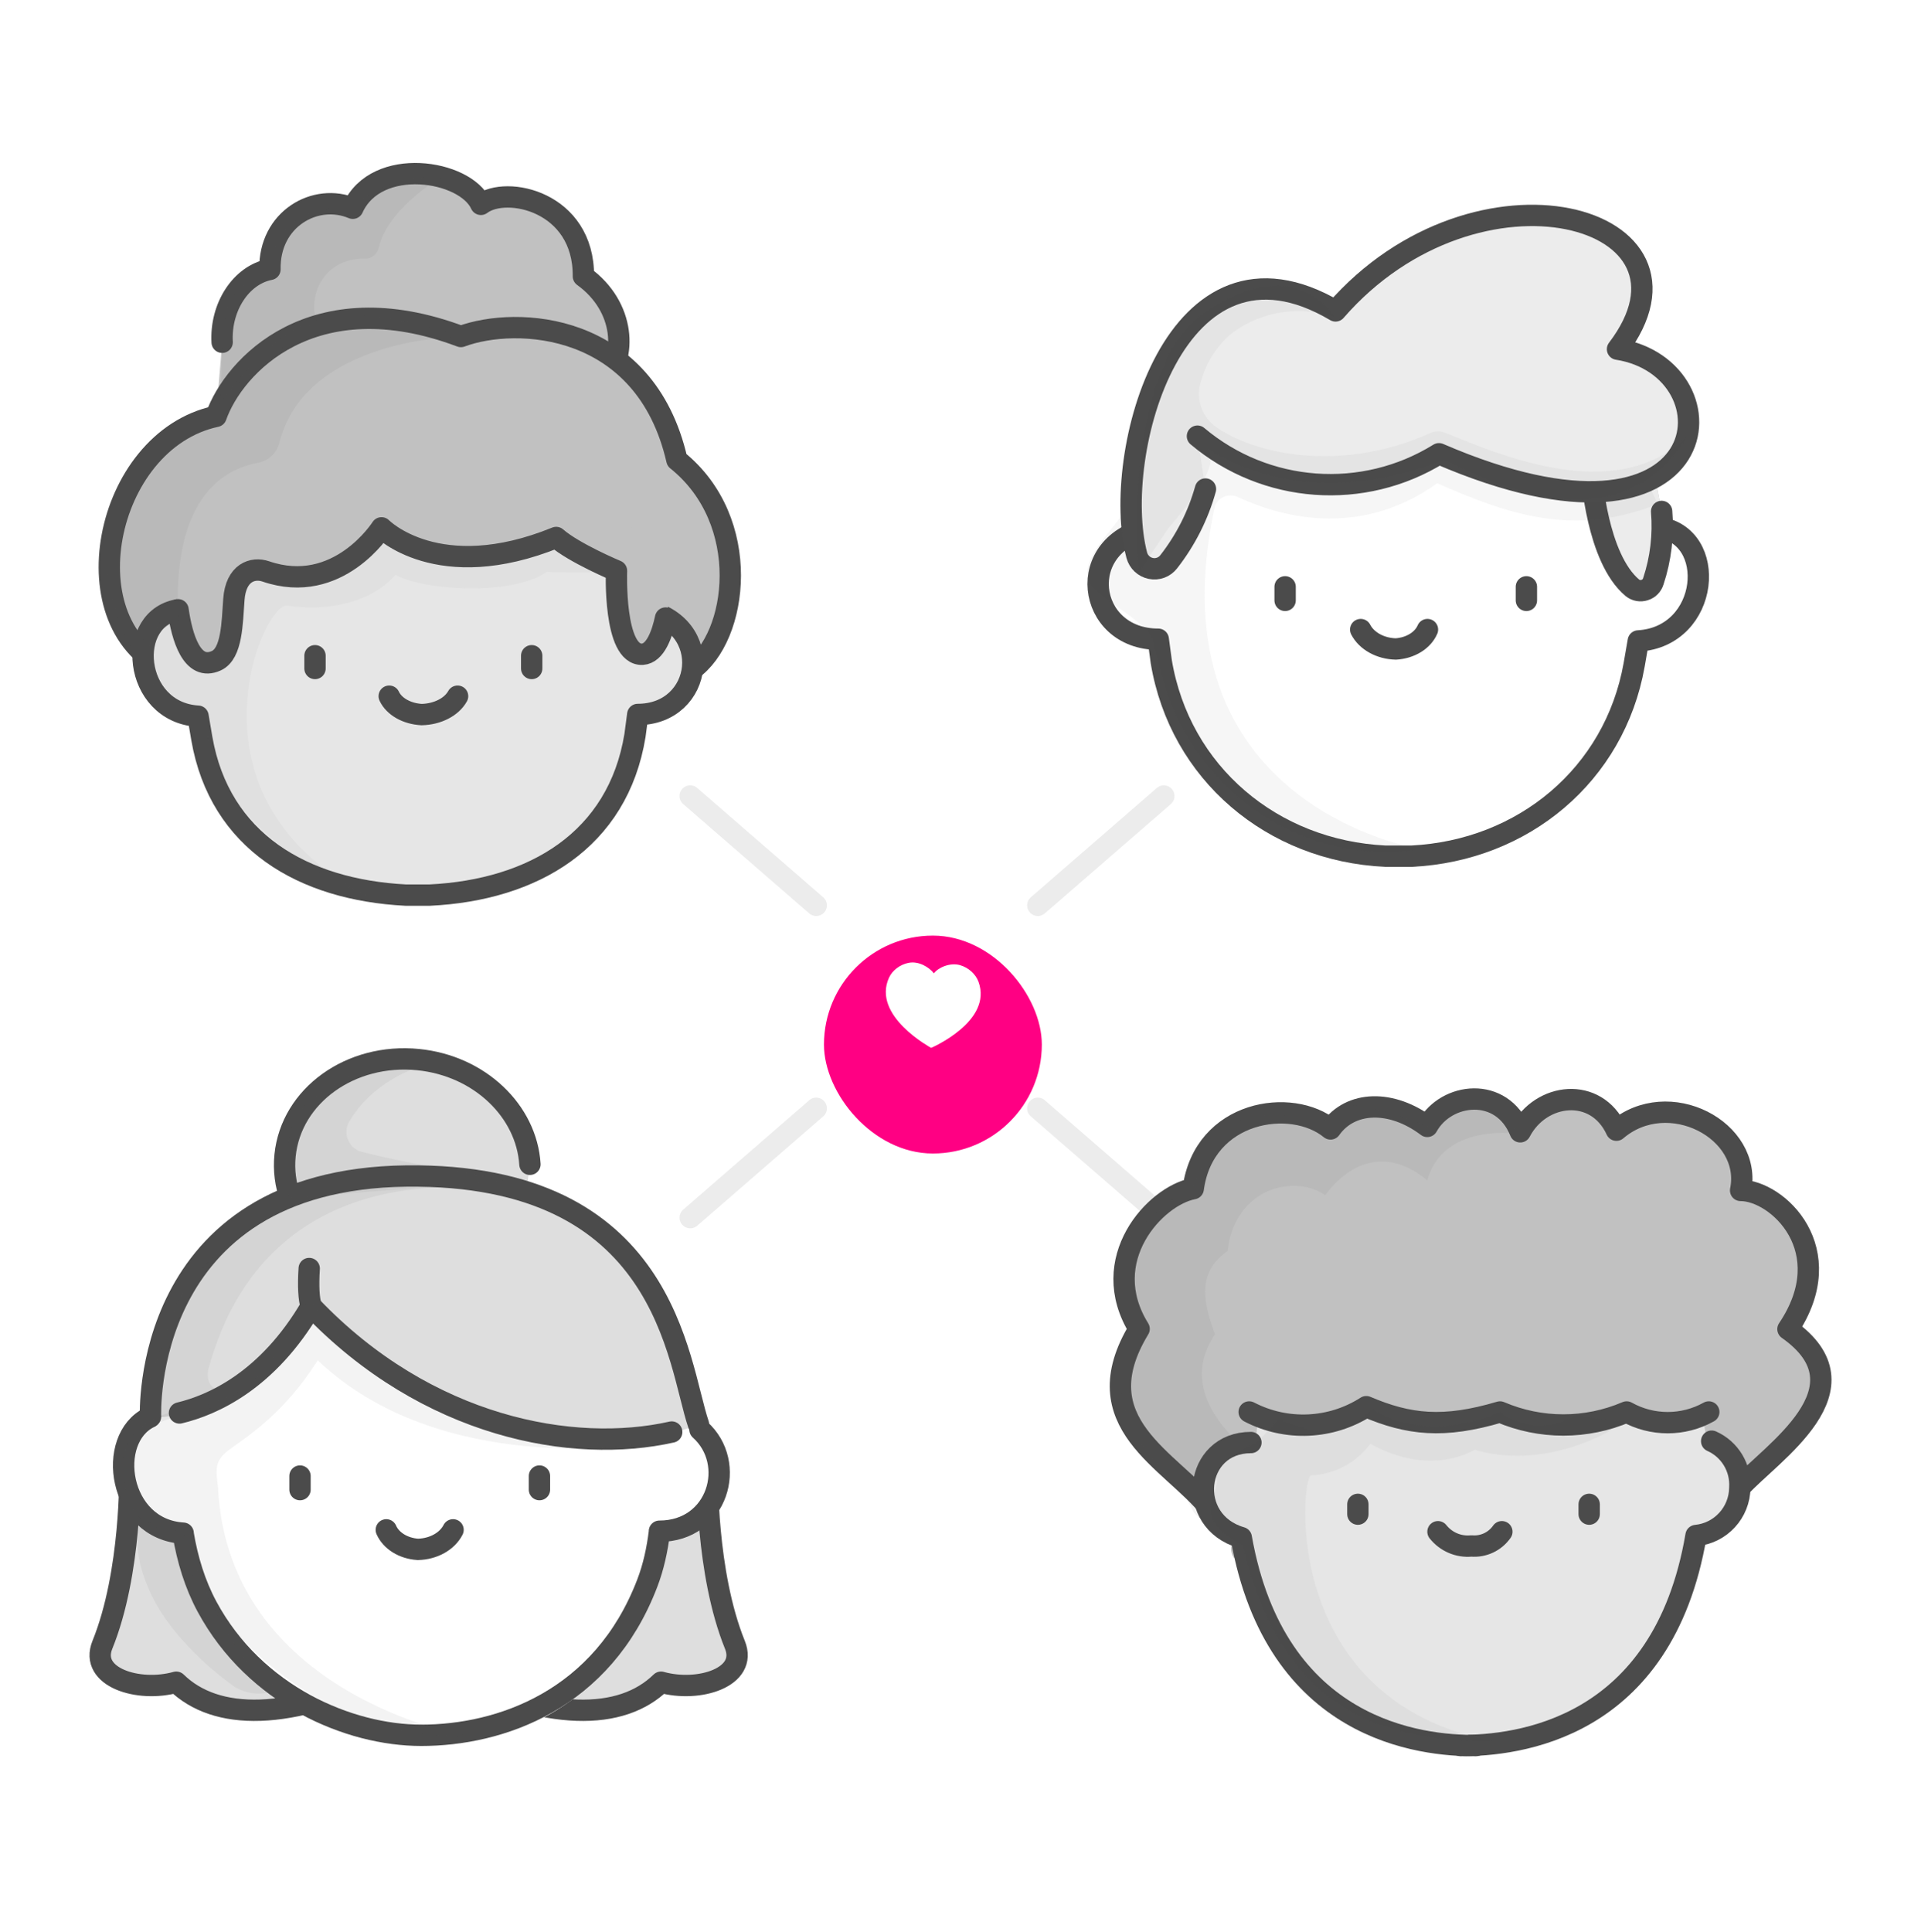 <svg xmlns="http://www.w3.org/2000/svg" width="180" height="181" viewBox="0 0 180 181" fill="none">
<path d="M97.245 84.821L109.051 74.58" stroke="#ECECEC" stroke-width="2" stroke-linecap="round"/>
<path d="M76.481 84.821L64.675 74.58" stroke="#ECECEC" stroke-width="2" stroke-linecap="round"/>
<path d="M97.245 103.839L109.051 114.08" stroke="#ECECEC" stroke-width="2" stroke-linecap="round"/>
<path d="M76.481 103.839L64.675 114.08" stroke="#ECECEC" stroke-width="2" stroke-linecap="round"/>
<path d="M40.331 136.773C53.401 137.365 66.235 137.946 66.289 137.892C66.289 137.892 66.106 147.313 68.862 154.106C70.1 157.153 65.481 158.596 61.939 157.605C58.246 161.212 51.367 161.341 41.645 156.55" fill="#DEDEDE"/>
<path d="M40.331 136.773C53.401 137.365 66.235 137.946 66.289 137.892C66.289 137.892 66.106 147.313 68.862 154.106C70.1 157.153 65.481 158.596 61.939 157.605C58.246 161.212 51.367 161.341 41.645 156.55" stroke="#4B4B4B" stroke-width="2" stroke-linecap="round" stroke-linejoin="round"/>
<path d="M49.655 109.082C49.343 104.108 44.961 99.855 39.19 99.274C32.859 98.638 27.282 102.644 26.712 108.242C26.141 113.83 30.814 118.879 37.144 119.525C42.7 120.085 47.695 117.06 49.203 112.516" fill="#DEDEDE"/>
<path d="M49.655 109.082C49.343 104.108 44.961 99.855 39.19 99.274C32.859 98.638 27.282 102.644 26.712 108.242C26.141 113.83 30.814 118.879 37.144 119.525C42.7 120.085 47.695 117.06 49.203 112.516" stroke="#4B4B4B" stroke-width="2" stroke-linecap="round" stroke-linejoin="round"/>
<path d="M38.124 136.773C25.053 137.365 12.22 137.946 12.166 137.892C12.166 137.892 12.349 147.313 9.593 154.106C8.355 157.153 12.974 158.596 16.516 157.605C20.209 161.212 27.088 161.341 36.81 156.55" fill="#DEDEDE"/>
<path d="M38.124 136.773C25.053 137.365 12.22 137.946 12.166 137.892C12.166 137.892 12.349 147.313 9.593 154.106C8.355 157.153 12.974 158.596 16.516 157.605C20.209 161.212 27.088 161.341 36.81 156.55" stroke="#4B4B4B" stroke-width="2" stroke-linecap="round" stroke-linejoin="round"/>
<path d="M39.815 111.935C52.325 111.935 62.391 125.759 62.391 140.143C62.391 154.526 52.594 163.527 40.062 163.527C27.53 163.527 17.108 154.591 17.108 140.143C17.108 125.694 22.158 111.59 39.815 111.935Z" fill="white"/>
<path d="M62.391 132.434C69.734 133.92 68.485 143.47 61.788 143.47L61.508 145.677C59.775 156.723 51.183 162.278 40.686 162.806H38.242C27.863 162.257 19.369 156.884 17.549 146L17.162 143.653C11.004 143.276 9.862 134.62 14.158 132.736" fill="white"/>
<path d="M50.548 139.561V138.291" stroke="#4B4B4B" stroke-width="2" stroke-linecap="round" stroke-linejoin="round"/>
<path d="M28.111 139.561V138.291" stroke="#4B4B4B" stroke-width="2" stroke-linecap="round" stroke-linejoin="round"/>
<path d="M36.197 143.33C36.638 144.352 37.801 145.074 39.157 145.16C40.611 145.128 41.903 144.406 42.452 143.33" stroke="#4B4B4B" stroke-width="2" stroke-linecap="round" stroke-linejoin="round"/>
<path d="M14.018 132.789C9.884 134.792 11.068 143.276 17.162 143.642V143.706C17.56 146.086 18.26 148.411 19.401 150.532C23.891 158.854 32.719 162.58 39.47 162.58C46.855 162.58 56.448 159.307 60.647 148.336C61.239 146.796 61.584 145.171 61.788 143.534V143.459C67.268 143.459 69.109 137.085 65.589 133.941" stroke="#4B4B4B" stroke-width="2" stroke-linecap="round" stroke-linejoin="round"/>
<path d="M14.104 132.725C14.104 132.725 13.114 110.503 38.059 110.18C62.52 109.9 63.467 127.611 65.448 133.446C65.448 133.446 59.505 136.278 49.687 133.93C39.868 131.583 29.005 123.326 28.918 121.42C27.96 125.414 18.841 133.586 14.104 132.714V132.725Z" fill="#DEDEDE"/>
<path d="M14.104 132.725C14.104 132.725 13.114 110.503 38.059 110.18C62.52 109.9 63.467 127.611 65.448 133.446" stroke="#4B4B4B" stroke-width="2" stroke-linecap="round" stroke-linejoin="round"/>
<path d="M62.94 134.167C53.735 136.234 40.04 133.79 29.156 122.389C25.086 129.365 19.918 131.637 16.817 132.38" stroke="#4B4B4B" stroke-width="2" stroke-linecap="round" stroke-linejoin="round"/>
<path d="M29.155 122.378C28.94 121.732 28.865 120.516 28.973 118.847L29.155 122.378Z" fill="#E6E6E6"/>
<path d="M29.155 122.378C28.94 121.732 28.865 120.516 28.973 118.847" stroke="#4B4B4B" stroke-width="2" stroke-linecap="round" stroke-linejoin="round"/>
<path opacity="0.07" d="M40.062 99.726C40.062 99.726 35.357 100.727 32.752 105.023C32.074 106.132 32.634 107.575 33.882 107.908C37.554 108.899 47.491 110.611 47.491 110.611L27.089 112.258C27.089 112.258 26.217 105.938 28.176 103.968C30.136 101.998 34.496 99.177 40.062 99.726Z" fill="#4B4B4B"/>
<path opacity="0.07" d="M45.746 111.547C45.746 111.547 25.01 107.682 19.498 128.397C18.906 132.531 27.357 128.634 19.832 131.444L12.306 134.243L16.58 122.001C16.58 122.001 23.934 107.919 45.736 111.547H45.746Z" fill="#4B4B4B"/>
<path opacity="0.07" d="M60.044 135.298C60.044 135.298 41.311 138.409 29.769 127.449C26.507 132.617 22.954 134.706 21.393 135.89C20.09 136.88 20.23 137.709 20.424 139.335C21.382 158.822 43.583 162.623 43.583 162.623C43.583 162.623 25.915 164.388 15.59 143.179C10.939 143.179 11.596 136.385 11.596 136.385C11.596 136.385 12.156 132.111 18.292 132.111C24.429 132.111 28.94 121.42 28.94 121.42C28.94 121.42 35.325 135.685 60.066 135.298H60.044Z" fill="#4B4B4B"/>
<path opacity="0.07" d="M21.695 157.832C21.695 157.832 16.527 154.247 14.223 149.499C11.919 144.751 13.286 142.458 13.286 142.458L17.151 143.631C17.151 143.631 21.113 156.098 26.356 158.176C23.557 159.468 21.684 157.821 21.684 157.821L21.695 157.832Z" fill="#4B4B4B"/>
<path fill-rule="evenodd" clip-rule="evenodd" d="M160.191 135.388C160.191 145.605 150.124 164.08 137.118 164.08C124.113 164.08 114.725 148.157 114.725 137.939C114.725 127.722 123.801 122.608 136.806 122.608C149.812 122.608 160.191 120.423 160.191 135.388Z" fill="#E6E6E6"/>
<path fill-rule="evenodd" clip-rule="evenodd" d="M117.836 133.127C117.836 133.127 116.932 144.83 115.629 145.982C114.703 144.539 116.566 144.292 114.725 142.526C107.447 138.273 101.87 130.285 106.747 124.514C103.313 119.486 107.619 111.519 111.818 110.755C112.184 102.529 121.034 102.788 124.673 105.565C126.546 103.089 130.401 102.992 133.738 105.35C135.493 102.378 140.726 101.797 142.448 105.813C144.365 102.389 149.554 101.862 151.46 105.673C156.326 101.819 164.239 105.673 163.098 110.927C167.361 110.927 171.431 117.031 167.62 124.482C169.052 127.098 170.236 127.453 170.042 129.908C169.59 135.84 163.647 139.522 158.845 141.072C158.845 141.072 160.999 140.491 159.696 133.601C159.362 131.835 156.078 133.827 154.754 133.159C151.966 133.471 149.166 133.622 146.367 133.601C141.748 133.202 141.544 132.093 139.714 132.093C136.979 132.093 132.888 133.353 128.355 131.028C124.146 133.805 120.636 134.516 117.847 133.138L117.836 133.127Z" fill="#C1C1C1"/>
<path d="M113.422 141.395C109.719 136.744 101.364 133.364 106.737 124.503C102.699 118 108.255 112.036 111.807 111.368C112.809 104.026 121.034 102.787 124.673 105.77C126.557 103.11 130.401 103.013 133.738 105.533C135.493 102.346 140.726 101.711 142.448 106.039C144.365 102.357 149.554 101.743 151.46 105.888C156.326 101.732 164.239 105.888 163.098 111.53C166.543 111.53 172.529 117.096 167.534 124.525C175.447 130.101 165.951 136.131 163.033 139.36" stroke="#4B4B4B" stroke-width="2" stroke-linecap="round" stroke-linejoin="round"/>
<path d="M127.235 140.943V141.858" stroke="#4B4B4B" stroke-width="2" stroke-linecap="round" stroke-linejoin="round"/>
<path d="M148.908 140.943V141.858" stroke="#4B4B4B" stroke-width="2" stroke-linecap="round" stroke-linejoin="round"/>
<path d="M134.74 143.506C135.493 144.453 136.667 144.959 137.873 144.841C138.992 144.938 140.08 144.432 140.726 143.506" stroke="#4B4B4B" stroke-width="2" stroke-linecap="round" stroke-linejoin="round"/>
<path opacity="0.07" fill-rule="evenodd" clip-rule="evenodd" d="M133.738 110.593C130.207 107.622 126.654 108.612 124.178 111.982C121.4 110.001 115.715 111.196 115.037 117.193C112.367 119.066 112.539 121.586 113.853 125.009C110.763 129.51 114.251 133.515 116.038 135.14C115.834 139.748 113.605 140.34 117.147 139.221C116.555 143.689 112.432 143.172 111.678 141.331C110.924 139.877 109.923 138.586 108.707 137.487C108.707 137.487 102.774 131.986 105.735 124.471C105.735 121.941 103.829 119.529 105.315 116.558C110.106 111.465 111.646 111.616 111.646 111.616C111.646 111.616 114.079 104.758 117.696 104.51C120.011 104.381 122.347 104.553 124.619 105.027C124.619 105.027 125.168 103.143 127.784 103.638C129.819 104.101 131.8 104.747 133.717 105.555C133.717 105.555 137.453 101.194 142.513 106.287C142.567 106.244 135.267 105.016 133.738 110.593Z" fill="#4B4B4B"/>
<path fill-rule="evenodd" clip-rule="evenodd" d="M136.871 163.542C142.05 163.542 155.809 162.153 158.92 143.861C161.235 143.635 163.001 141.708 163.022 139.382C163.141 137.52 162.086 135.775 160.385 135.022" fill="#E6E6E6"/>
<path d="M136.871 163.542C142.05 163.542 155.809 162.153 158.92 143.861C161.235 143.635 163.001 141.708 163.022 139.382C163.141 137.52 162.086 135.775 160.385 135.022" stroke="#4B4B4B" stroke-width="2" stroke-linecap="round" stroke-linejoin="round"/>
<path fill-rule="evenodd" clip-rule="evenodd" d="M138.303 163.542C133.157 163.585 119.516 162.164 116.307 144.055C111.043 142.537 111.872 135.151 117.212 135.151" fill="#E6E6E6"/>
<path d="M138.303 163.542C133.157 163.585 119.516 162.164 116.307 144.055C111.043 142.537 111.872 135.151 117.212 135.151" stroke="#4B4B4B" stroke-width="2" stroke-linecap="round" stroke-linejoin="round"/>
<path d="M160.115 132.287C157.725 133.622 154.808 133.622 152.418 132.287C148.628 133.913 144.343 133.913 140.553 132.287C135.256 133.859 131.994 133.482 128.021 131.792C124.716 133.913 120.528 134.096 117.05 132.287" stroke="#4B4B4B" stroke-width="2" stroke-linecap="round" stroke-linejoin="round"/>
<path opacity="0.05" fill-rule="evenodd" clip-rule="evenodd" d="M113.982 138.532C114.488 139.673 111.215 142.149 116.447 144.776C118.224 152.528 122.692 163.671 139.929 163.143C119.893 159.289 121.938 138.596 122.821 138.23C125.039 138.144 127.095 137.057 128.409 135.259C128.409 135.259 133.351 138.424 138.185 135.829C143.643 137.444 149.36 135.259 152.321 133.127C150.76 133.062 149.198 132.847 147.67 132.481C145.495 133.956 142.62 133.859 140.553 132.255C140.553 132.255 133.943 135.474 128.613 131.986C125.362 134.839 124.027 134.473 119.71 132.976C117.244 135.948 117.955 134.785 116.404 135.786C113.982 137.423 113.971 137.423 113.971 138.521L113.982 138.532Z" fill="#4B4B4B"/>
<path d="M153.565 56.734C153.565 70.428 143.38 78.579 130.741 78.579C118.101 78.579 107.927 70.364 107.927 56.734C107.927 43.104 118.133 32.025 130.751 32.025C143.369 32.025 153.576 43.082 153.576 56.734H153.565Z" fill="white"/>
<path d="M155.363 49.402C161.037 50.08 160.23 59.662 153.511 60.05L153.124 62.279C151.294 72.593 142.724 79.698 132.27 80.215H129.804C119.221 79.709 110.554 72.442 108.81 61.977L108.53 59.889C101.779 59.889 100.52 50.845 107.927 49.424" fill="white"/>
<path d="M155.363 49.402C161.037 50.08 160.23 59.662 153.511 60.05L153.124 62.279C151.294 72.593 142.724 79.698 132.27 80.215H129.804C119.221 79.709 110.554 72.442 108.81 61.977L108.53 59.889C101.779 59.889 100.52 50.845 107.927 49.424" stroke="#4B4B4B" stroke-width="2" stroke-linecap="round" stroke-linejoin="round"/>
<path d="M155.072 44.611C155.072 44.46 154.975 44.342 154.922 44.202C154.351 42.587 153.059 41.316 151.423 40.778L149.129 44.428C149.129 44.428 149.614 52.287 152.962 55.076C153.285 55.334 153.716 55.41 154.103 55.28C154.502 55.162 154.803 54.85 154.922 54.451C155.621 52.352 155.88 50.123 155.697 47.916" fill="#C4C4C4"/>
<path d="M155.072 44.611C155.072 44.46 154.975 44.342 154.922 44.202C154.351 42.587 153.059 41.316 151.423 40.778L149.129 44.428C149.129 44.428 149.614 52.287 152.962 55.076C153.285 55.334 153.716 55.41 154.103 55.28C154.502 55.162 154.803 54.85 154.922 54.451C155.621 52.352 155.88 50.123 155.697 47.916" fill="#ECECEC"/>
<path d="M155.072 44.611C155.072 44.46 154.975 44.342 154.922 44.202C154.351 42.587 153.059 41.316 151.423 40.778L149.129 44.428C149.129 44.428 149.614 52.287 152.962 55.076C153.285 55.334 153.716 55.41 154.103 55.28C154.502 55.162 154.803 54.85 154.922 54.451C155.621 52.352 155.88 50.123 155.697 47.916" stroke="#4B4B4B" stroke-width="2" stroke-linecap="round" stroke-linejoin="round"/>
<path opacity="0.05" d="M133.109 79.558C133.109 79.558 107.636 75.575 113.859 47.346C114.225 46.56 115.151 46.204 115.948 46.549C119.694 48.293 127.188 50.608 134.67 45.278C141.776 48.411 147.676 50.252 155.331 47.227L150.884 37.645L112.179 35.653L106.215 45.451C106.29 48.465 101.413 51.211 101.908 54.182C102.159 55.844 107.571 58.039 108.003 60.104C108.646 63.174 109.682 66.526 111.684 69.675C116.184 76.974 124.614 80.872 133.098 79.558H133.109Z" fill="#4B4B4B"/>
<path d="M112.955 45.817C112.266 48.293 111.092 50.608 109.51 52.632C109.111 53.149 108.465 53.386 107.83 53.256C107.195 53.127 106.689 52.653 106.517 52.018C104.062 42.619 110.08 20.215 125.142 29.129C138.395 13.884 161.123 20.172 151.563 32.714C162.921 34.491 161.231 53.913 134.832 42.512C127.726 46.915 118.596 46.248 112.201 40.864" fill="#ECECEC"/>
<path d="M112.955 45.817C112.266 48.293 111.092 50.608 109.51 52.632C109.111 53.149 108.465 53.386 107.83 53.256C107.195 53.127 106.689 52.653 106.517 52.018C104.062 42.619 110.08 20.215 125.142 29.129C138.395 13.884 161.123 20.172 151.563 32.714C162.921 34.491 161.231 53.913 134.832 42.512C127.726 46.915 118.596 46.248 112.201 40.864" stroke="#4B4B4B" stroke-width="2" stroke-linecap="round" stroke-linejoin="round"/>
<path d="M120.416 54.979V56.249" stroke="#4B4B4B" stroke-width="2" stroke-linecap="round" stroke-linejoin="round"/>
<path d="M143.025 54.979V56.249" stroke="#4B4B4B" stroke-width="2" stroke-linecap="round" stroke-linejoin="round"/>
<path d="M127.5 58.984C128.049 60.05 129.341 60.771 130.794 60.803C132.151 60.717 133.313 60.007 133.755 58.984" stroke="#4B4B4B" stroke-width="2" stroke-linecap="round" stroke-linejoin="round"/>
<path opacity="0.05" d="M125.121 29.732C121.913 28.612 118.36 29.118 115.593 31.088C114.118 32.251 113.063 33.855 112.557 35.664C112.018 37.171 112.503 38.851 113.763 39.852C116.605 42.092 124.83 44.697 134.111 40.541C134.52 40.369 134.983 40.369 135.392 40.541C139.257 42.016 151.488 47.862 158.217 40.692C150.562 53.31 135.607 42.522 135.144 43.125C120.739 48.734 112.137 41.295 112.697 41.618C114.042 42.296 113.978 44.299 109.564 49.38L106.678 53.644C106.678 53.644 104.805 34.437 113.235 29.011C121.665 23.584 125.121 29.732 125.121 29.732Z" fill="#4B4B4B"/>
<path d="M20.816 32.065C20.633 28.781 22.571 25.767 25.295 25.239C25.198 20.524 29.548 18.037 33.057 19.512C35.275 14.613 43.587 15.905 45.062 19.146C47.441 17.337 54.719 18.876 54.665 25.885C58.638 28.749 58.735 33.54 56.603 35.672L24.401 44.349L20.246 39.02" fill="#C1C1C1"/>
<path d="M20.816 32.065C20.633 28.781 22.571 25.767 25.295 25.239C25.198 20.524 29.548 18.037 33.057 19.512C35.275 14.613 43.587 15.905 45.062 19.146C47.441 17.337 54.719 18.876 54.665 25.885C58.638 28.749 58.735 33.54 56.603 35.672L24.401 44.349L20.246 39.02" stroke="#4B4B4B" stroke-width="2" stroke-linecap="round" stroke-linejoin="round"/>
<path d="M64.775 62.77C69.179 59.702 70.567 48.817 63.429 43.1C60.458 30.138 48.378 29.589 43.189 31.527C29.29 26.305 21.904 34.304 20.246 39.009C9.684 41.27 6.26 58.852 15.993 62.781" fill="#C1C1C1"/>
<path d="M64.775 62.77C69.179 59.702 70.567 48.817 63.429 43.1C60.458 30.138 48.378 29.589 43.189 31.527C29.29 26.305 21.904 34.304 20.246 39.009C9.684 41.27 6.26 58.852 15.993 62.781" stroke="#4B4B4B" stroke-width="2" stroke-linecap="round" stroke-linejoin="round"/>
<path d="M39.421 40.818C50.973 40.818 60.318 51.208 60.318 63.987C60.318 76.767 50.984 83.41 39.421 83.41C27.847 83.41 18.523 76.821 18.523 63.987C18.523 51.186 27.869 40.818 39.421 40.818Z" fill="#E6E6E6"/>
<path d="M60.318 57.129C67.101 58.453 65.938 66.937 59.758 66.937L59.5 68.897C57.896 78.716 49.972 83.388 40.271 83.862H38.01C28.428 83.367 20.59 78.856 18.911 69.187L18.556 67.099C12.408 66.733 11.665 57.754 16.865 57.108" fill="#E6E6E6"/>
<path d="M60.318 57.129C67.101 58.453 65.938 66.937 59.758 66.937L59.5 68.897C57.896 78.716 49.972 83.388 40.271 83.862H38.01C28.428 83.367 20.59 78.856 18.911 69.187L18.556 67.099C12.408 66.733 11.665 57.754 16.865 57.108" stroke="#4B4B4B" stroke-width="2" stroke-linecap="round" stroke-linejoin="round"/>
<path opacity="0.04" d="M56.603 53.619C56.603 53.619 52.307 53.673 51.252 53.566C48.119 55.826 39.743 55.364 37.073 53.856C34.586 56.655 30.258 57.28 26.878 56.731C24.52 56.634 16.553 75.13 34.823 84.131C22.743 78.866 19.503 72.396 19.276 67.239C19.223 65.99 10.48 65.882 15.035 58.238C15.175 57.56 19.88 62.426 20.073 61.856C20.838 59.616 21.85 58.217 21.85 58.217L23.303 53.221C23.303 53.221 40.325 43.521 40.562 43.456C40.798 43.391 56.539 48.225 56.539 48.225L56.593 53.63L56.603 53.619Z" fill="#4B4B4B"/>
<path d="M49.821 62.631V61.435" stroke="#4B4B4B" stroke-width="2" stroke-linecap="round" stroke-linejoin="round"/>
<path d="M29.516 62.631V61.435" stroke="#4B4B4B" stroke-width="2" stroke-linecap="round" stroke-linejoin="round"/>
<path d="M36.47 65.225C36.922 66.194 38.117 66.873 39.506 66.948C40.992 66.916 42.316 66.237 42.876 65.225" stroke="#4B4B4B" stroke-width="2" stroke-linecap="round" stroke-linejoin="round"/>
<path d="M16.467 54.147C16.467 54.147 16.424 63.675 20.278 61.899C21.742 61.22 21.753 58.367 21.915 56.16C22.098 53.63 23.691 53.124 24.897 53.533C31.69 55.87 35.749 49.453 35.749 49.453C35.749 49.453 41.035 54.868 52.114 50.357C53.794 51.821 57.766 53.479 57.766 53.479C57.766 53.479 57.465 61.447 60.2 61.296C62.934 61.145 62.665 54.621 62.665 54.621L58.595 48.495C58.595 48.495 58.983 37.47 41.369 35.091C36.245 34.401 22.916 44.436 22.916 44.436L16.467 54.147Z" fill="#C1C1C1"/>
<path d="M16.682 57.129C17.048 59.691 17.985 62.954 20.278 61.898C21.742 61.22 21.753 58.367 21.915 56.16C22.098 53.63 23.691 53.124 24.897 53.533C31.69 55.869 35.749 49.453 35.749 49.453C35.749 49.453 41.035 54.868 52.114 50.357C53.794 51.821 57.766 53.479 57.766 53.479C57.766 53.479 57.465 61.446 60.2 61.296C61.427 61.22 62.051 59.368 62.364 57.904" stroke="#4B4B4B" stroke-width="2" stroke-linecap="round" stroke-linejoin="round"/>
<path opacity="0.07" d="M40.702 16.992C40.702 16.992 36.234 19.835 35.523 23.14C35.383 23.775 34.845 24.249 34.199 24.238C30.893 24.152 28.848 26.951 29.591 29.977C21.667 36.458 20.73 37.266 20.73 37.266C20.73 37.266 20.622 30.58 21.451 28.512C22.28 26.445 25.306 25.229 25.306 25.229C25.306 25.229 25.327 19.038 33.068 19.501C36.277 15.948 41.423 16.669 41.423 16.669" fill="#4B4B4B"/>
<path opacity="0.07" d="M43.189 31.538C43.189 31.538 28.644 31.57 26.157 41.529C25.92 42.465 25.134 43.187 24.176 43.359C15.132 45.049 16.79 58.087 16.79 58.087L12.214 60.564C12.214 60.564 8.618 53.824 10.642 48.495C12.666 43.165 19.708 39.203 19.708 39.203C19.708 39.203 24.316 31.548 29.58 29.987C34.845 28.426 43.178 31.538 43.178 31.538H43.189Z" fill="#4B4B4B"/>
<g filter="url(#filter0_d_2345_4204)">
<rect x="77.206" y="83.657" width="20.414" height="20.414" rx="10.207" fill="#FF0083"/>
</g>
<path fill-rule="evenodd" clip-rule="evenodd" d="M87.513 91.193C87.069 90.626 86.105 90.02 85.139 90.208C84.335 90.364 83.614 90.911 83.298 91.604C82.494 93.383 83.451 95.015 84.659 96.227C85.26 96.829 85.914 97.318 86.418 97.658C86.671 97.827 86.883 97.96 87.033 98.05C87.11 98.096 87.169 98.128 87.21 98.151C87.228 98.16 87.242 98.167 87.251 98.173C87.263 98.17 87.278 98.164 87.295 98.154C87.337 98.135 87.398 98.105 87.478 98.07C87.634 97.995 87.858 97.882 88.123 97.736C88.65 97.445 89.34 97.014 89.982 96.466C91.278 95.368 92.356 93.83 91.687 91.983C91.425 91.264 90.748 90.652 89.958 90.425C89.01 90.153 87.893 90.662 87.516 91.19L87.513 91.193Z" fill="white"/>
<defs>
<filter id="filter0_d_2345_4204" x="67.206" y="77.657" width="40.414" height="40.414" filterUnits="userSpaceOnUse" color-interpolation-filters="sRGB">
<feFlood flood-opacity="0" result="BackgroundImageFix"/>
<feColorMatrix in="SourceAlpha" type="matrix" values="0 0 0 0 0 0 0 0 0 0 0 0 0 0 0 0 0 0 127 0" result="hardAlpha"/>
<feOffset dy="4"/>
<feGaussianBlur stdDeviation="5"/>
<feComposite in2="hardAlpha" operator="out"/>
<feColorMatrix type="matrix" values="0 0 0 0 1 0 0 0 0 0 0 0 0 0 0.514 0 0 0 0.2 0"/>
<feBlend mode="normal" in2="BackgroundImageFix" result="effect1_dropShadow_2345_4204"/>
<feBlend mode="normal" in="SourceGraphic" in2="effect1_dropShadow_2345_4204" result="shape"/>
</filter>
</defs>
</svg>